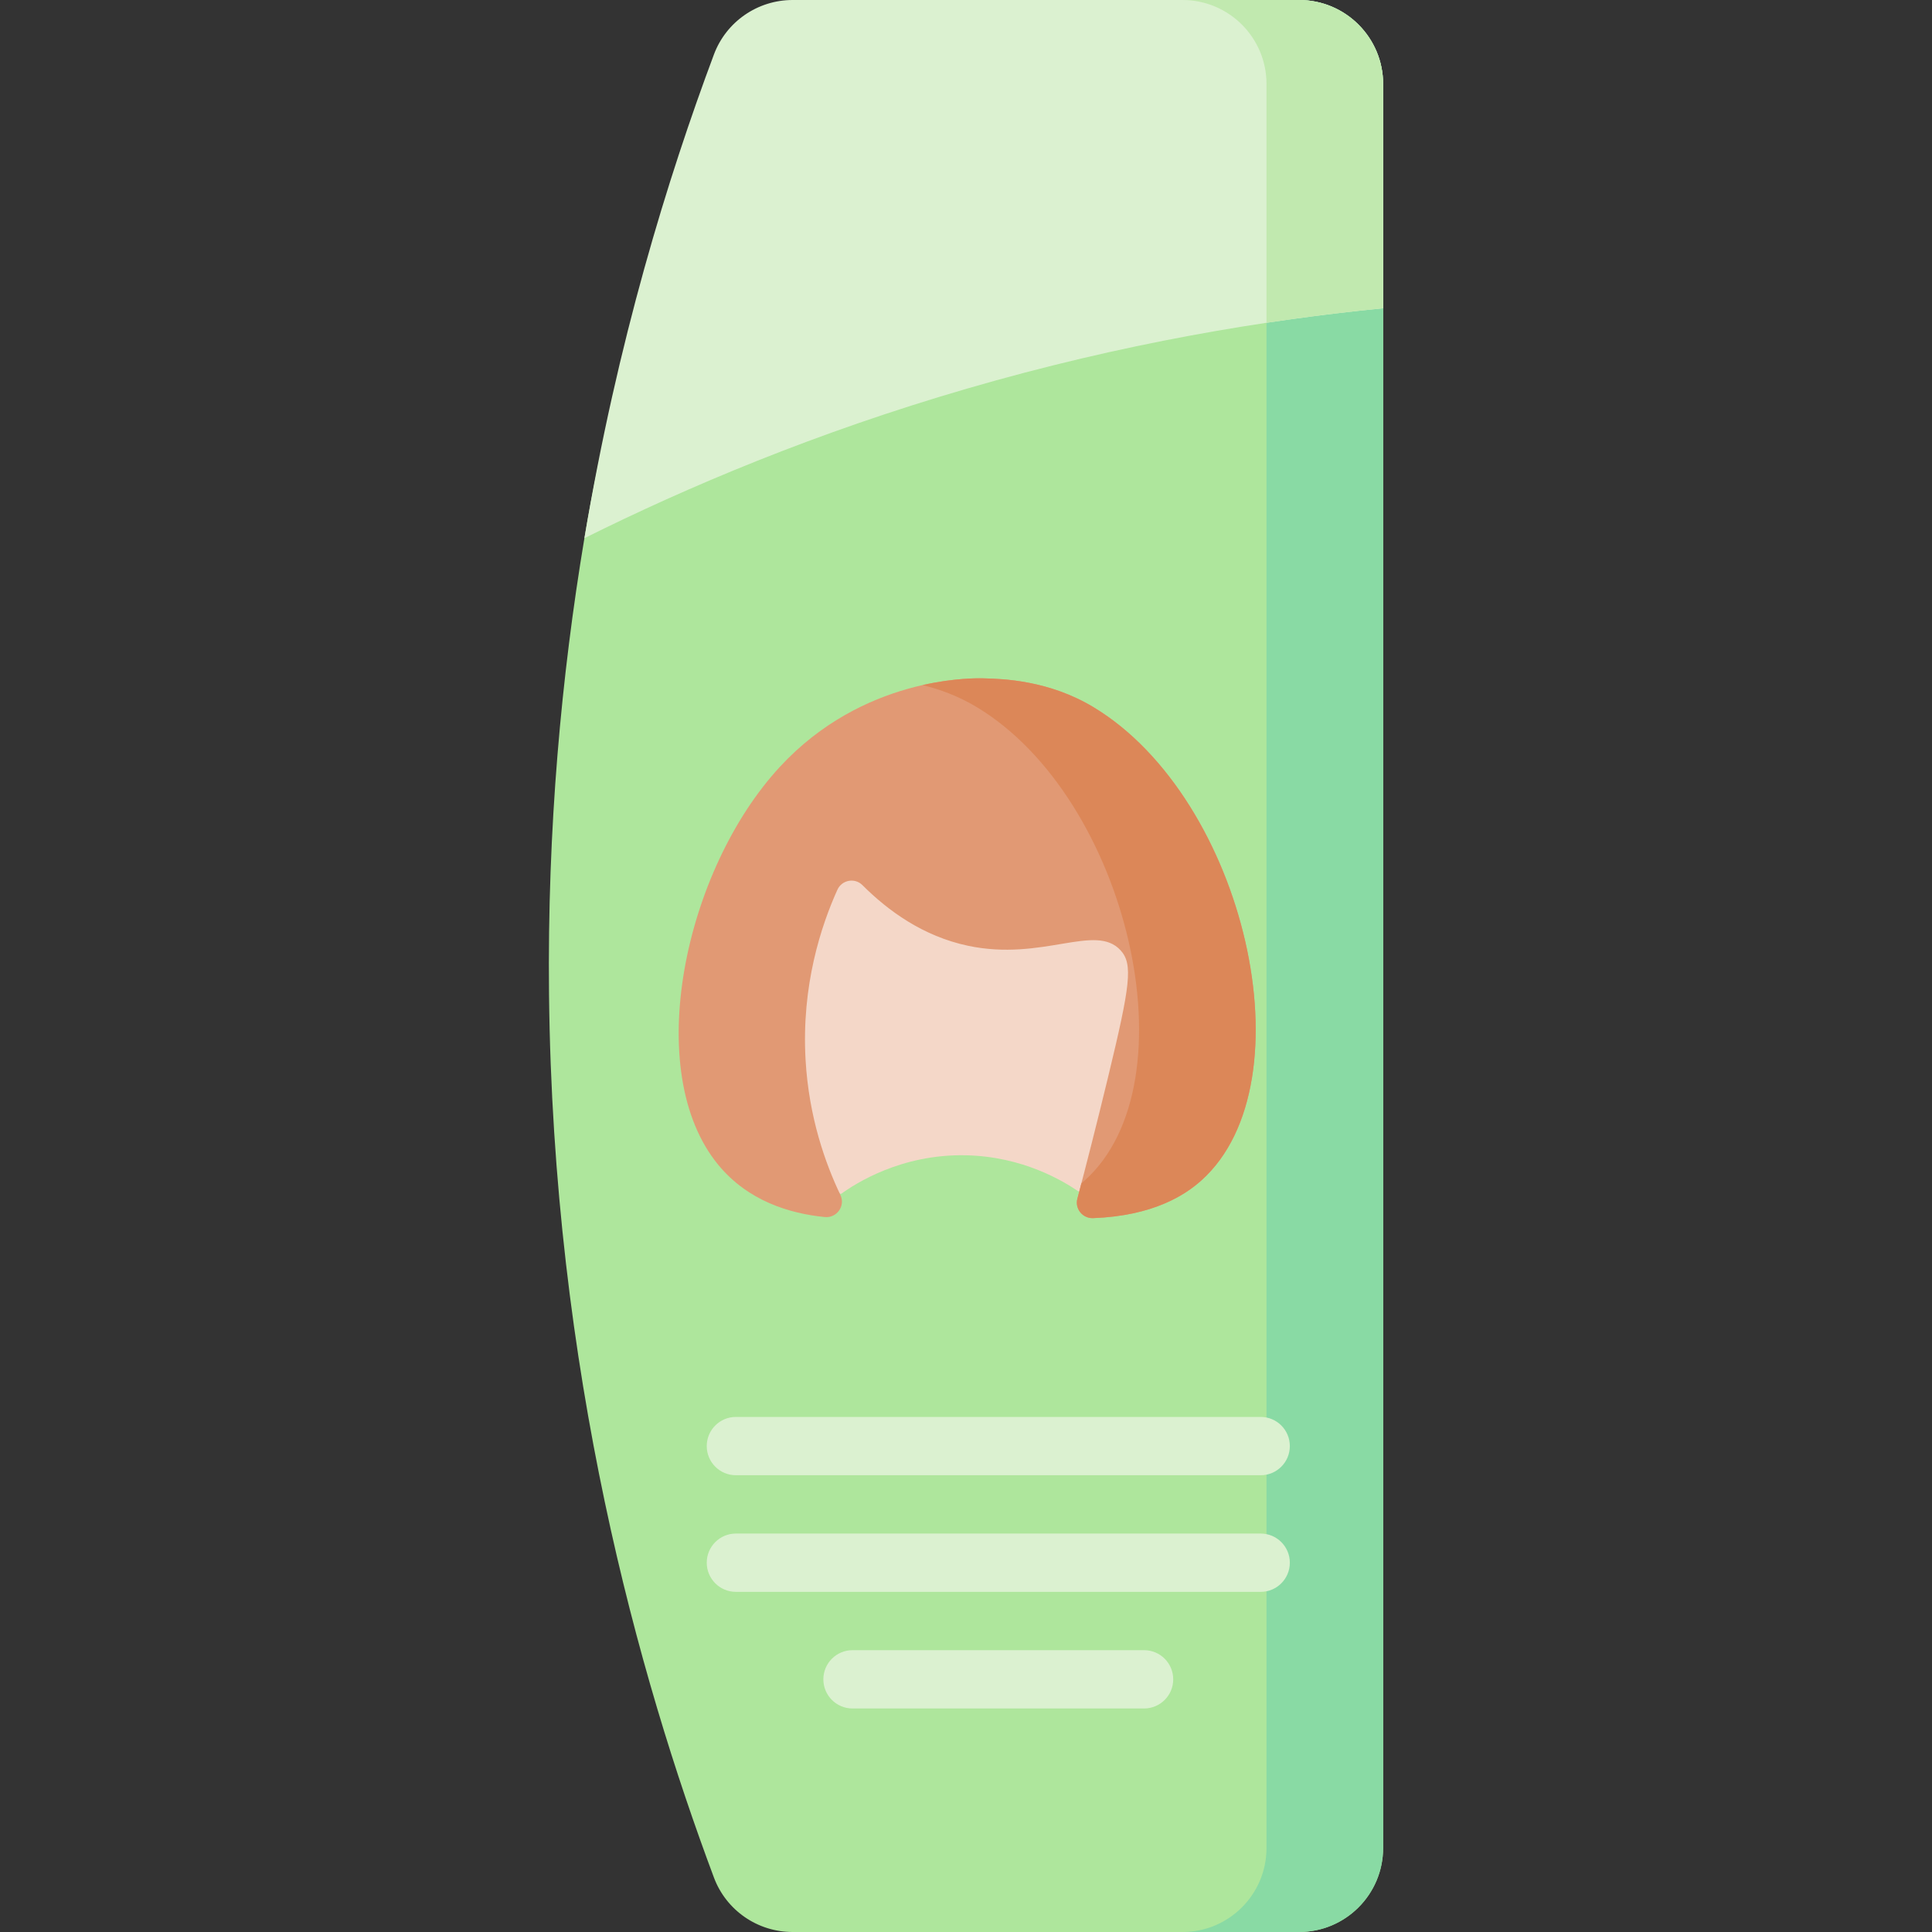 <svg id="Capa_1" enable-background="new 0 0 512 512" height="512" viewBox="0 0 512 512" width="512" xmlns="http://www.w3.org/2000/svg"><rect x="0" y="0" width="512" height="512" fill="#333333" stroke="none"/><g><path d="m344.272 512h-134.225c-9.277 0-17.598-5.741-20.848-14.43-19.938-53.304-42.623-134.088-43.704-234.116-.476-44.044 3.315-84.553 9.377-120.828 8.722-52.188 22.144-80.158 34.324-112.731 3.251-8.695 11.57-14.442 20.853-14.442h118.771c12.301 0 22.273-5.481 22.273 6.82l15.453 59.419v408.035c-.001 12.301-9.973 22.273-22.274 22.273z" fill="#aee69c"/><path d="m344.272 0h-30.905c12.301 0 22.273 9.972 22.273 22.273v467.454c0 12.301-9.972 22.273-22.273 22.273h30.905c12.301 0 22.273-9.972 22.273-22.273v-467.454c.001-12.301-9.972-22.273-22.273-22.273z" fill="#89daa4"/><path d="m344.272 0h-134.223c-9.283 0-17.602 5.747-20.853 14.442-12.179 32.571-25.597 75.999-34.318 128.184 27.364-13.631 61.318-27.975 101.355-39.627 41.504-12.079 79.1-18.225 110.313-21.308v-59.418c0-12.301-9.973-22.273-22.274-22.273z" fill="#dbf1d0"/><path d="m344.272 0h-30.905c12.301 0 22.273 9.972 22.273 22.273v63.272c10.869-1.638 21.197-2.894 30.905-3.853v-59.419c.001-12.301-9.972-22.273-22.273-22.273z" fill="#c1e9af"/><g><path d="m222.807 316.443c3.916-2.793 15.983-10.637 33.141-10.283 15.19.314 25.926 6.878 30.037 9.703l35.587-55.958-42.108-40.97-72.835 10.242 2.845 76.971z" fill="#f4d7c8"/><path d="m222.715 316.675c1.386 2.904-.953 6.176-4.155 5.855-9.366-.937-20.298-4.283-28.14-13.749-20.508-24.754-9.031-78.249 16.292-105.599 21.92-23.675 50.272-23.502 53.817-23.419 5.482.129 17.502.551 29.288 7.664 40.072 24.186 57.559 99.395 28.556 125.399-4.299 3.854-12.707 9.379-28.686 9.991-2.776.106-4.881-2.47-4.173-5.156 2.351-8.923 5.127-19.771 8.121-32.147 5.905-24.409 6.674-30.032 3.321-33.684-6.666-7.26-20.642 3.013-40.465-1.201-11.851-2.519-21.092-9.218-27.945-16.068-2.018-2.017-5.453-1.373-6.626 1.229-4.27 9.468-9.574 25.3-8.434 45.1.878 15.27 5.279 27.513 9.229 35.785z" fill="#e19974"/><g><path d="m289.816 187.428c-11.786-7.114-23.806-7.536-29.288-7.664-1.535-.036-7.729-.085-16.034 1.79 4.518 1.102 9.485 2.897 14.417 5.874 40.072 24.186 57.559 99.395 28.556 125.399-.278.249-.575.506-.888.767-.363 1.392-.72 2.757-1.065 4.068-.708 2.686 1.397 5.262 4.173 5.156 15.979-.612 24.387-6.137 28.686-9.991 29.002-26.005 11.515-101.214-28.557-125.399z" fill="#dc8758"/></g></g><g><g><path d="m334.095 390.954h-139.075c-4.267 0-7.726-3.459-7.726-7.726s3.459-7.726 7.726-7.726h139.074c4.268 0 7.726 3.459 7.726 7.726.001 4.266-3.458 7.726-7.725 7.726z" fill="#dbf1d0"/></g><g><path d="m334.095 421.859h-139.075c-4.267 0-7.726-3.459-7.726-7.726s3.459-7.726 7.726-7.726h139.074c4.268 0 7.726 3.459 7.726 7.726.001 4.267-3.458 7.726-7.725 7.726z" fill="#dbf1d0"/></g><g><path d="m303.189 452.765h-77.264c-4.267 0-7.726-3.459-7.726-7.726s3.459-7.726 7.726-7.726h77.264c4.268 0 7.726 3.459 7.726 7.726 0 4.266-3.458 7.726-7.726 7.726z" fill="#dbf1d0"/></g></g></g></svg>